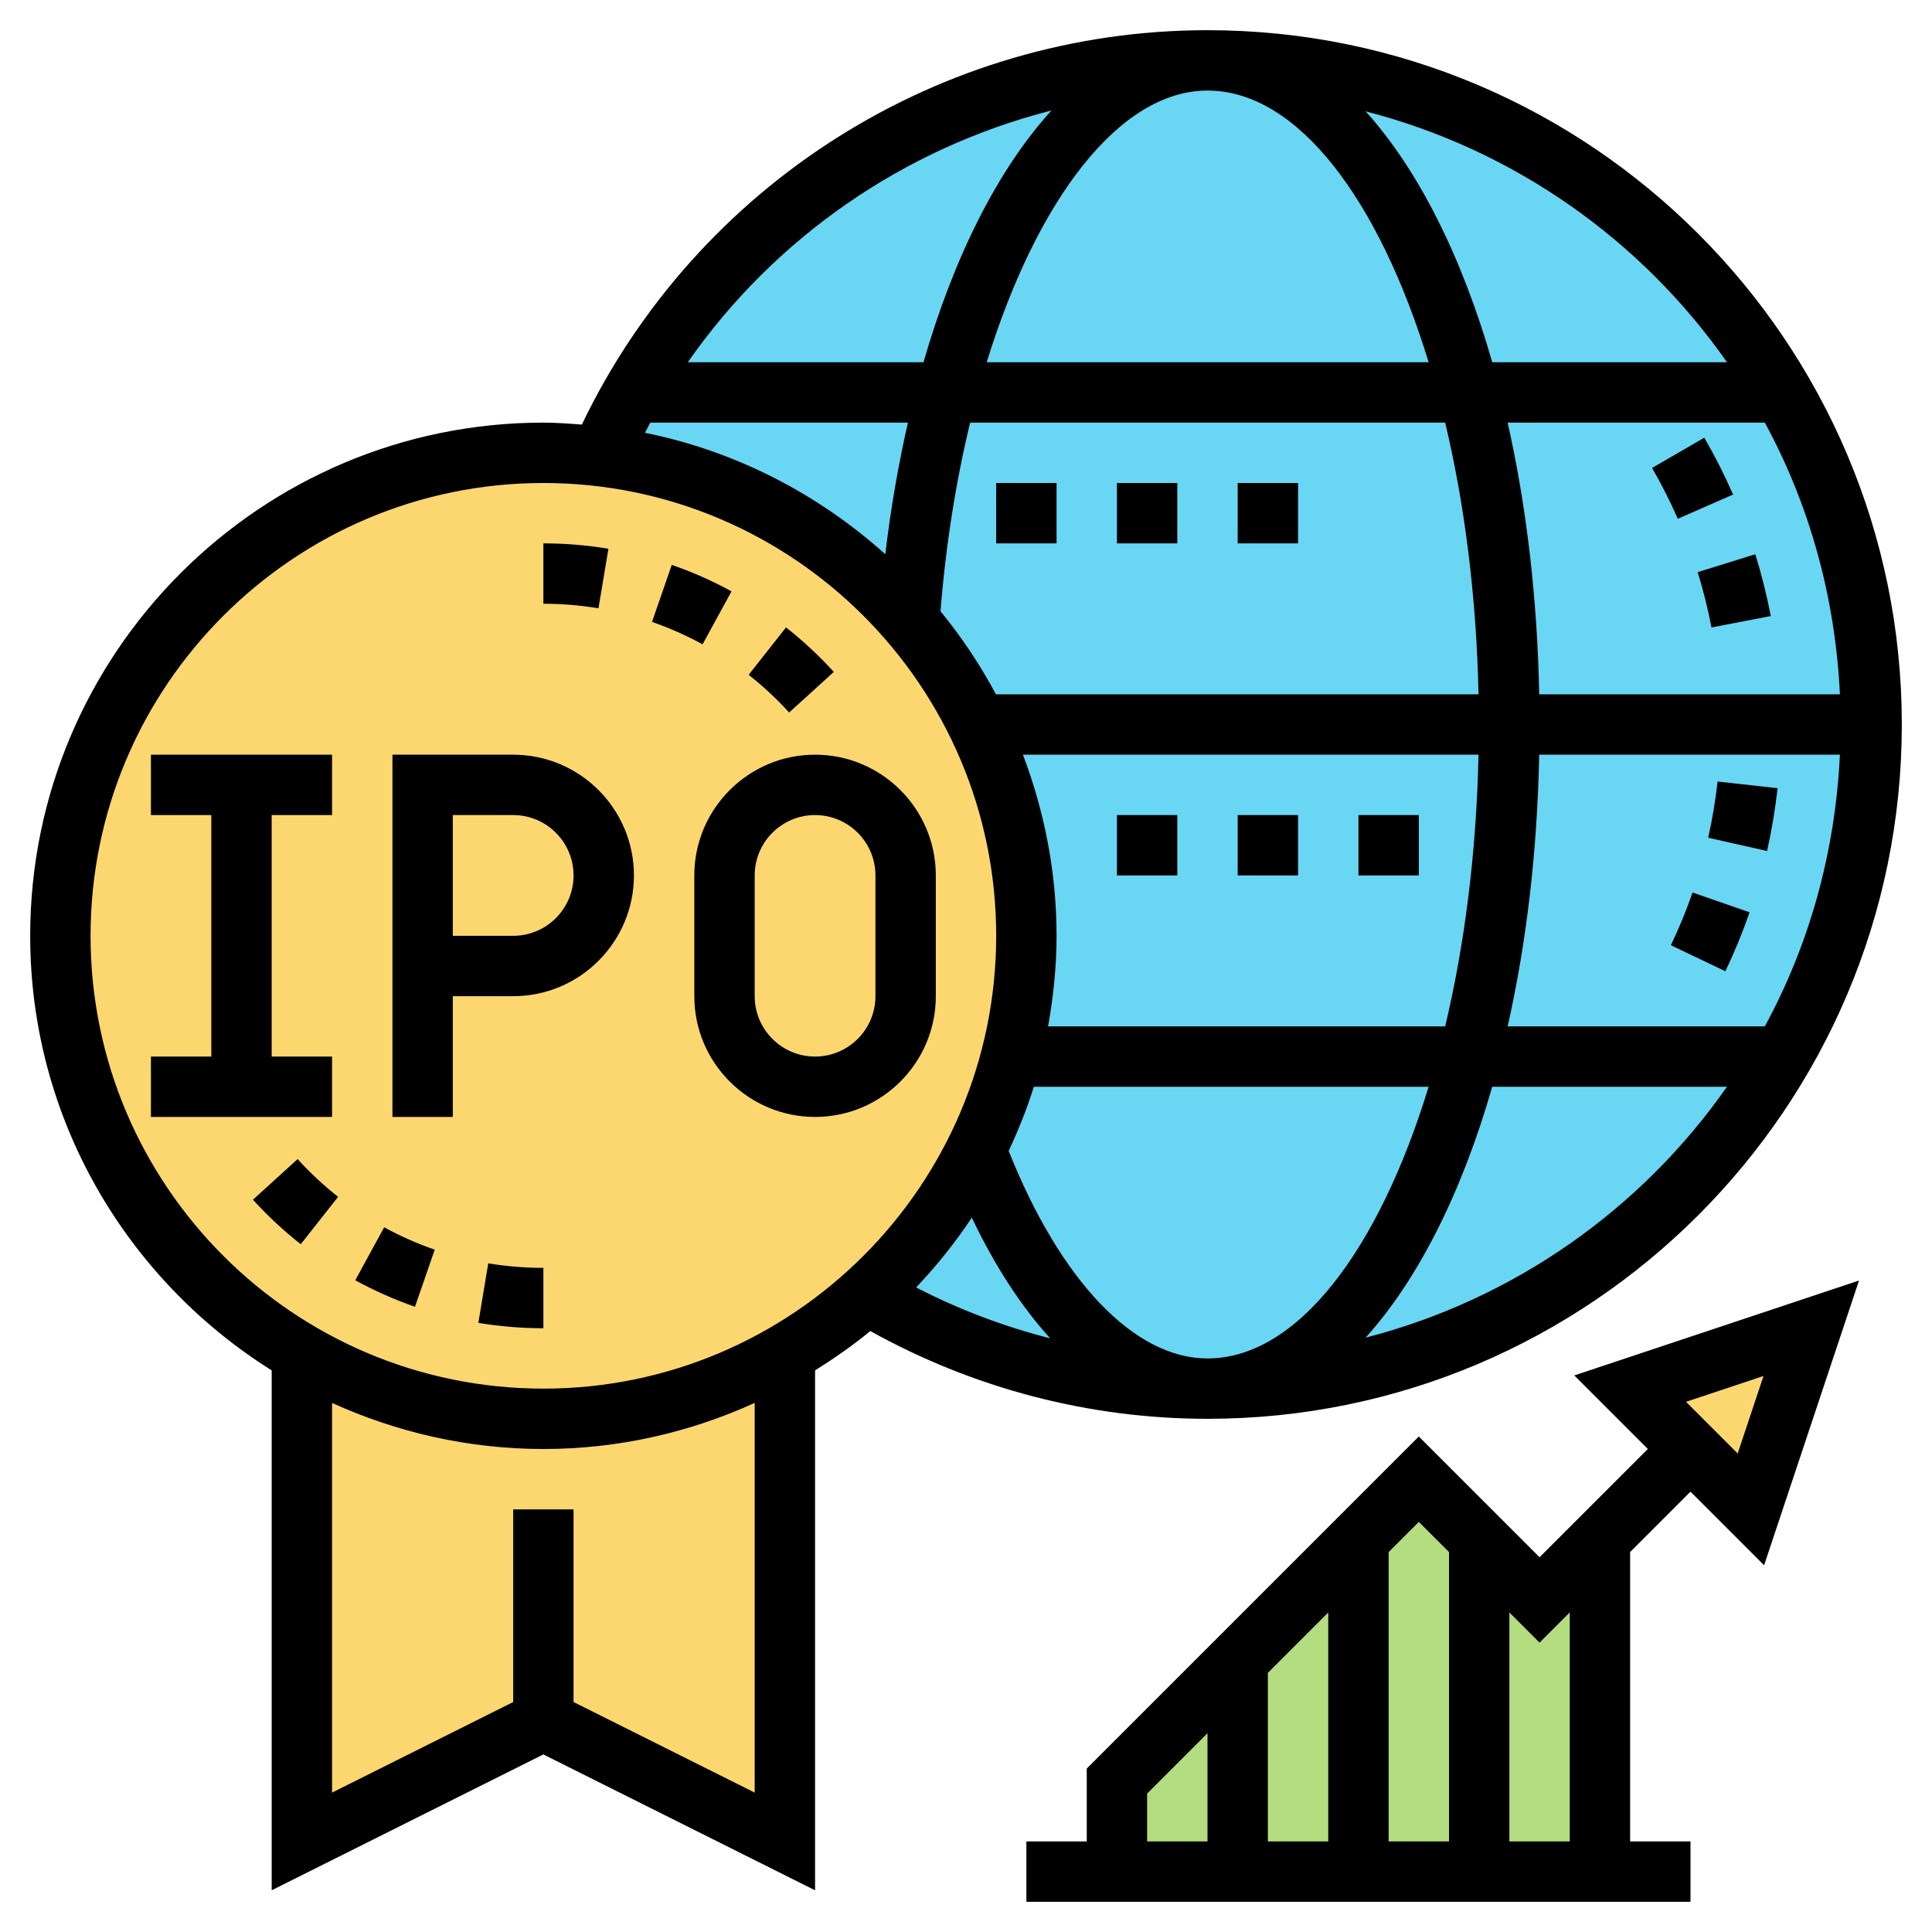 <svg id="Layer_5" enable-background="new 0 0 64 64" height="512" viewBox="0 0 64 64" width="512" xmlns="http://www.w3.org/2000/svg"><path d="m18 47c2.92 0 5.65-.78 8-2.14v16.14l-8-4-8 4v-16.14c2.35 1.36 5.08 2.14 8 2.14z" fill="#fcd770"/><path d="m40 2c-8.986 0-16.708 5.39-20.124 13.111 4.077.471 7.695 2.49 10.244 5.439.9 1.04 1.67 2.2 2.27 3.45 1.03 2.11 1.61 4.49 1.61 7 0 1.38-.17 2.72-.5 4-.28 1.09-.67 2.13-1.17 3.12-.9 1.81-2.13 3.42-3.61 4.76-.002.002-.004.003-.006.005 3.3 1.976 7.159 3.115 11.286 3.115 12.15 0 22-9.85 22-22s-9.85-22-22-22z" fill="#69d6f4"/><path d="m30.12 20.55c.9 1.04 1.67 2.2 2.27 3.45 1.03 2.11 1.61 4.49 1.61 7 0 1.38-.17 2.72-.5 4-.28 1.09-.67 2.13-1.17 3.12-.9 1.81-2.13 3.42-3.61 4.76-.83.75-1.74 1.42-2.72 1.98-2.35 1.36-5.08 2.14-8 2.14s-5.65-.78-8-2.14c-4.78-2.76-8-7.94-8-13.86 0-8.84 7.16-16 16-16 .63 0 1.26.04 1.87.11 4.08.47 7.7 2.49 10.25 5.44z" fill="#fcd770"/><path d="m51 53-2-2-2-2-2 2-4 4-4 4v3h4 4 4 4v-11z" fill="#b4dd7f"/><path d="m60 44-2 6-2-2-2-2z" fill="#fcd770"/><path d="m11 35h-2v-8h2v-2h-6v2h2v8h-2v2h6z"/><path d="m21 29c0-2.206-1.794-4-4-4h-4v12h2v-4h2c2.206 0 4-1.794 4-4zm-6-2h2c1.103 0 2 .897 2 2s-.897 2-2 2h-2z"/><path d="m23 29v4c0 2.206 1.794 4 4 4s4-1.794 4-4v-4c0-2.206-1.794-4-4-4s-4 1.794-4 4zm6 0v4c0 1.103-.897 2-2 2s-2-.897-2-2v-4c0-1.103.897-2 2-2s2 .897 2 2z"/><path d="m28.83 44.092c3.408 1.897 7.25 2.908 11.17 2.908 12.683 0 23-10.317 23-23 0-12.682-10.317-23-23-23-8.859 0-16.908 5.109-20.726 13.065-.422-.032-.844-.065-1.274-.065-9.374 0-17 7.626-17 17 0 6.067 3.205 11.387 8 14.396v17.222l9-4.5 9 4.5v-17.222c.637-.4 1.254-.826 1.83-1.304zm11.17-41.092c2.983 0 5.677 3.605 7.325 9h-14.64c1.673-5.408 4.406-9 7.315-9zm7.873 11c.648 2.713 1.036 5.776 1.105 9h-15.986c-.524-.978-1.139-1.9-1.837-2.752.178-2.217.515-4.321.982-6.248zm13.076 9h-9.961c-.063-3.231-.43-6.271-1.045-9h8.519c1.467 2.697 2.333 5.757 2.487 9zm0 2c-.154 3.243-1.02 6.303-2.487 9h-8.519c.616-2.729.982-5.769 1.045-9zm-11.971 0c-.069 3.224-.457 6.287-1.105 9h-13.154c.174-.976.281-1.975.281-3 0-2.114-.406-4.131-1.114-6zm-8.978 20c-2.423 0-4.866-2.564-6.587-6.873.319-.688.608-1.393.834-2.127h13.078c-1.648 5.395-4.342 9-7.325 9zm-7.808-4.665c.767 1.61 1.643 2.949 2.596 3.999-1.536-.393-3.026-.954-4.439-1.686.677-.717 1.298-1.487 1.843-2.313zm13.046 3.977c1.738-1.928 3.185-4.799 4.194-8.312h7.776c-2.832 4.05-7.054 7.043-11.97 8.312zm11.971-32.312h-7.776c-1.009-3.513-2.456-6.384-4.194-8.312 4.915 1.269 9.137 4.262 11.97 8.312zm-22.378-8.34c-1.749 1.92-3.214 4.793-4.24 8.34h-7.807c2.891-4.144 7.177-7.099 12.047-8.34zm-13.29 10.34h8.535c-.313 1.379-.569 2.831-.749 4.359-2.214-1.986-4.938-3.412-7.962-4.022.058-.112.116-.226.176-.337zm-18.541 17c0-8.271 6.729-15 15-15s15 6.729 15 15-6.729 15-15 15-15-6.729-15-15zm22 28.382-6-3v-6.382h-2v6.382l-6 3v-12.908c2.138.971 4.503 1.526 7 1.526s4.862-.555 7-1.526z"/><path d="m9.859 38.396-1.48 1.346c.484.533 1.018 1.029 1.583 1.475l1.238-1.57c-.479-.378-.93-.798-1.341-1.251z"/><path d="m18 42c-.609 0-1.225-.051-1.826-.15l-.328 1.973c.711.117 1.435.177 2.154.177z"/><path d="m11.768 42.41c.634.347 1.3.643 1.979.878l.654-1.891c-.575-.198-1.138-.448-1.675-.741z"/><path d="m20.155 18.178c-.706-.118-1.431-.178-2.155-.178v2c.613 0 1.228.051 1.825.151z"/><path d="m26.141 23.603 1.48-1.345c-.483-.532-1.017-1.028-1.583-1.475l-1.238 1.571c.48.378.931.798 1.341 1.249z"/><path d="m24.232 19.589c-.634-.347-1.3-.642-1.979-.877l-.654 1.89c.575.199 1.138.449 1.675.742z"/><path d="m55.579 17.185 1.832-.803c-.282-.643-.603-1.276-.954-1.883l-1.73 1.002c.313.542.6 1.109.852 1.684z"/><path d="m56.695 20.785 1.965-.378c-.134-.692-.306-1.38-.513-2.047l-1.91.593c.186.596.339 1.212.458 1.832z"/><path d="m58.885 26.11-1.988-.221c-.069.627-.174 1.254-.312 1.862l1.951.44c.153-.68.271-1.38.349-2.081z"/><path d="m57.155 32.174c.302-.632.572-1.289.802-1.953l-1.889-.655c-.206.593-.447 1.18-.718 1.746z"/><path d="m37 16h2v2h-2z"/><path d="m41 16h2v2h-2z"/><path d="m33 16h2v2h-2z"/><path d="m37 27h2v2h-2z"/><path d="m41 27h2v2h-2z"/><path d="m45 27h2v2h-2z"/><path d="m54.586 48-3.586 3.586-4-4-11 11v2.414h-2v2h22v-2h-2v-9.586l2-2 2.438 2.438 3.144-9.433-9.433 3.144zm-6.586 3.414v9.586h-2v-9.586l1-1zm-4 9.586h-2v-5.586l2-2zm-6-1.586 2-2v3.586h-2zm14 1.586h-2v-7.586l1 1 1-1zm6.419-15.419-.856 2.567-1.711-1.711z"/></svg>
